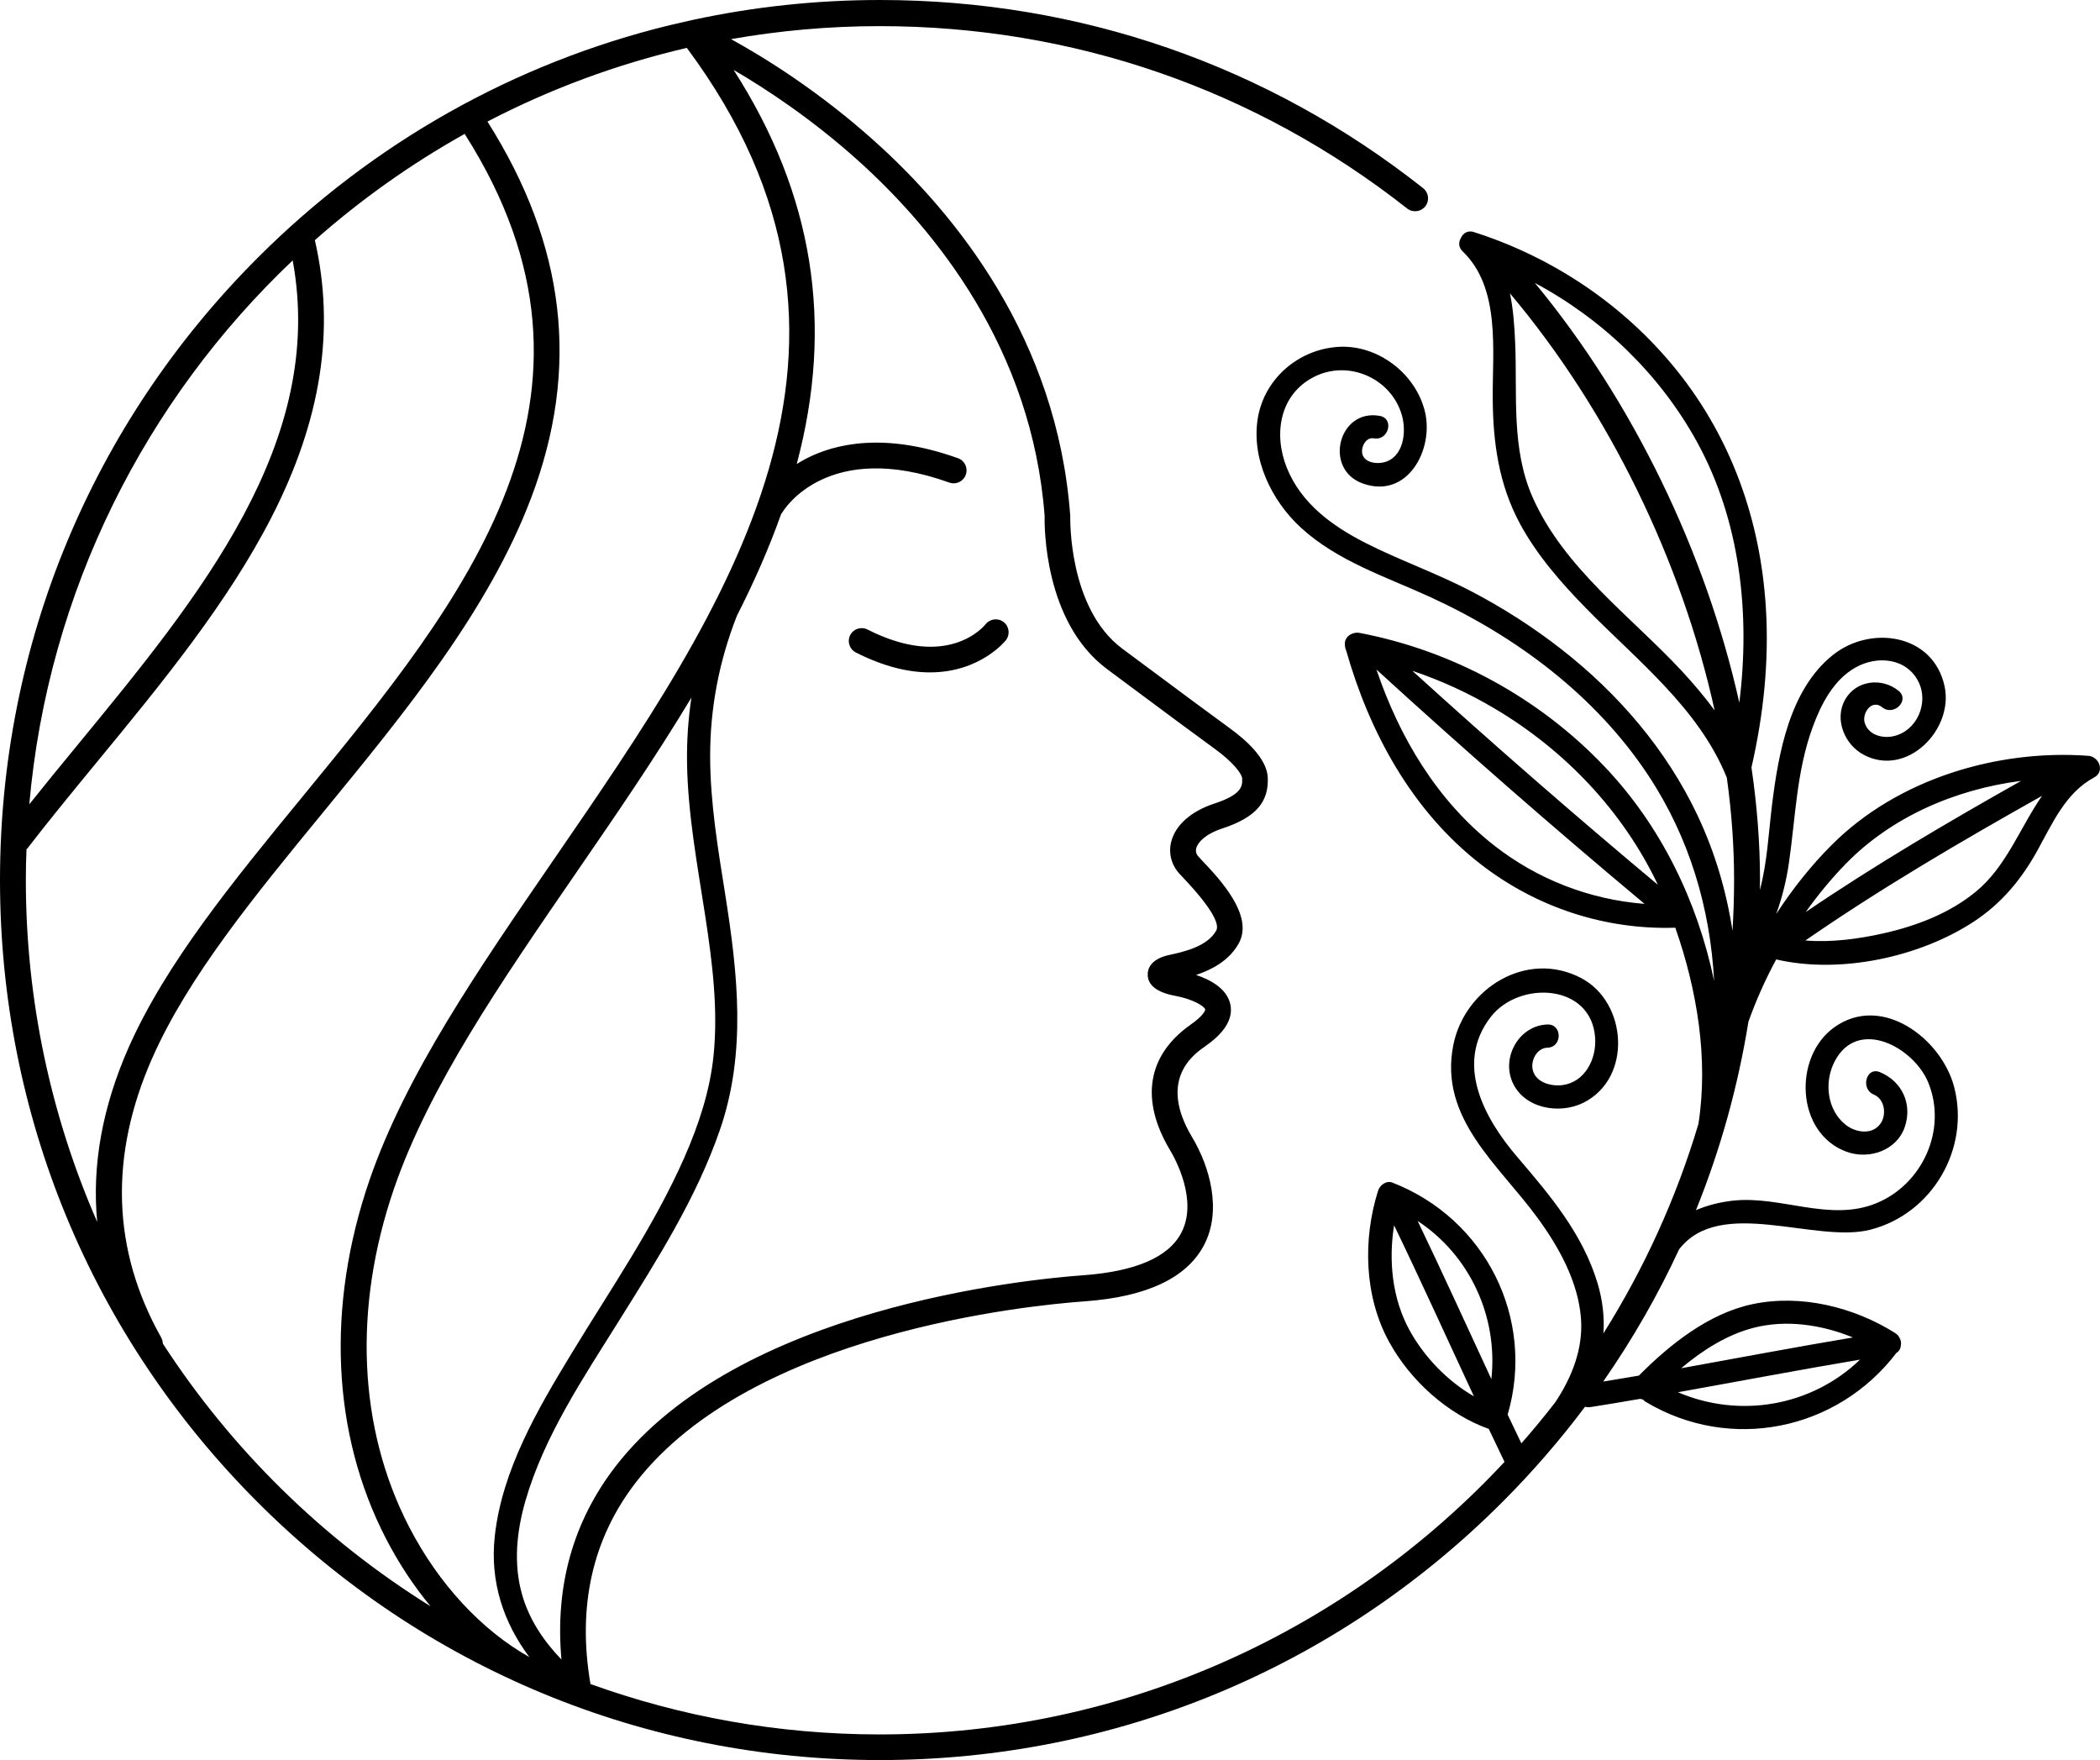 <?xml version="1.0" encoding="utf-8"?>
<!-- Generator: Adobe Illustrator 27.9.0, SVG Export Plug-In . SVG Version: 6.00 Build 0)  -->
<svg version="1.1" id="Layer_1" xmlns="http://www.w3.org/2000/svg" xmlns:xlink="http://www.w3.org/1999/xlink" x="0px" y="0px"
	 viewBox="0 0 292.52 245.15" style="enable-background:new 0 0 292.52 245.15;" xml:space="preserve">
<style type="text/css">
	.st0{fill:#000;}
</style>
<g>
	<path class="st0" d="M290.9,105.27c-12.71-0.93-26.54,3.23-35.7,12.36c-2.86,2.85-5.48,6.13-7.78,9.67
		c0.82-2.28,1.41-4.65,1.77-7.12c0.92-6.37,1.06-12.77,3.3-18.89c1.17-3.19,2.91-6.61,5.99-8.33c3.01-1.69,7.11-1.33,8.77,2.03
		c1.44,2.92-0.22,6.8-3.47,7.54c-1.57,0.36-3.53-0.15-4.04-1.87c-0.39-1.34,0.98-3.34,2.44-2.15c1.6,1.3,3.9-0.97,2.29-2.29
		c-2.32-1.89-5.93-1.51-7.47,1.25c-1.53,2.74-0.03,6.27,2.61,7.66c6.02,3.18,12.56-3.52,11.26-9.55
		c-1.58-7.31-10.28-8.56-15.55-4.36c-6.07,4.83-7.63,13.85-8.51,21.09c-0.47,3.91-0.65,7.83-1.67,11.65
		c0.01-0.47,0.02-0.93,0.02-1.4c0-5.12-0.41-10.37-1.19-15.67c1.67-7.27,2.47-14.75,2.01-22.21c-0.74-12.13-4.76-23.56-12.39-33.07
		c-7.24-9.02-17.14-15.71-28.14-19.24c-0.01,0-0.01,0-0.02-0.01c-0.04-0.01-0.07-0.03-0.11-0.04c-0.88-0.28-1.53,0.17-1.82,0.82
		c-0.34,0.56-0.37,1.29,0.25,1.88c5.3,5.1,4.13,13.82,4.18,20.52c0.04,6.14,0.86,11.98,3.81,17.43c2.38,4.39,5.72,8.2,9.19,11.75
		c7.1,7.25,15.73,13.95,19.61,23.6c0.67,4.81,1.01,9.58,1.01,14.23c0,2.38-0.08,4.73-0.22,7.08c-0.86-5.52-2.44-10.93-4.88-16.08
		c-4.32-9.14-11.05-16.97-19-23.16c-3.98-3.1-8.23-5.82-12.71-8.14c-4.74-2.46-9.79-4.22-14.55-6.64
		c-4.63-2.36-8.96-5.5-10.95-10.48c-1.87-4.67-1.01-10.19,3.8-12.64c4.77-2.43,10.77,0.17,12.24,5.36c0.66,2.31,0.25,5.89-2.55,6.55
		c-0.93,0.22-2.37,0.08-2.86-0.89c-0.48-0.94,0.28-2.68,1.49-2.46c2.04,0.39,2.9-2.73,0.86-3.12c-5.76-1.09-7.93,7.43-2.39,9.41
		c6.24,2.23,9.95-4.76,8.65-10.04c-1.32-5.36-6.68-9.4-12.21-8.98c-5.49,0.41-10.18,4.48-11.07,9.96
		c-0.91,5.63,1.92,11.47,6.02,15.22c5.09,4.66,11.77,6.8,17.93,9.62c12.03,5.5,23.11,13.76,30.46,24.89
		c5.75,8.7,8.61,18.5,9.16,28.61c-2.35-11.15-7.41-21.62-15.33-29.92c-9.08-9.53-21.14-16.09-34.06-18.55
		c-0.31-0.06-0.59-0.03-0.84,0.05c-0.01,0-0.02,0.01-0.04,0.01c-0.05,0.02-0.1,0.03-0.15,0.05c-0.65,0.25-1.14,0.86-1,1.69
		c0.01,0.22,0.06,0.44,0.16,0.63c3.25,11.46,9.18,22.35,18.71,29.76c7.75,6.02,17.33,9.19,27.14,8.87
		c3.03,8.62,4.64,18.29,3.22,27.34c-3.1,10.38-7.58,20.17-13.23,29.16c0.15-2.26-0.1-4.6-0.82-6.99
		c-2.05-6.83-6.59-12.22-11.14-17.53c-4.59-5.35-8.83-12.98-3.73-19.56c3.98-5.12,14.06-4.64,14.54,2.95
		c0.18,2.92-1.41,6.13-4.55,6.55c-1.53,0.2-3.64-0.32-4.12-2.01c-0.39-1.37,0.54-3.16,2.03-3.2c2.08-0.06,2.08-3.29,0-3.23
		c-3.88,0.11-6.42,4.44-4.9,7.99c1.6,3.73,6.58,4.59,9.94,2.89c6.8-3.44,6.08-13.96-0.34-17.34c-7.56-3.98-16.24,1.4-17.82,9.32
		c-2.04,10.23,6.35,16.69,11.73,24.07c2.96,4.05,5.65,8.86,6.05,13.97c0.33,4.24-1.26,8.24-3.58,11.72
		c-1.51,1.96-3.09,3.86-4.72,5.72c-0.64-1.33-1.28-2.66-1.91-4c3.91-13.41-3.12-27.3-16.06-32.32c-0.84-0.33-1.75,0.36-1.99,1.13
		c-2.14,6.79-1.94,14.75,1.55,21.08c2.93,5.33,8.09,10.03,13.87,12.1c0.72,1.53,1.46,3.06,2.19,4.59
		c-21.74,23.34-52.71,37.96-87.04,37.96c-14.13,0-27.69-2.48-40.28-7.02c-1.85-10.81,0.27-20.25,6.32-28.08
		c16.14-20.88,54.91-24.68,62.52-25.22c8.65-0.62,14.25-3.27,16.64-7.86c2.51-4.82,0.78-10.9-1.66-14.98
		c-4.82-8.04,0.19-11.56,1.84-12.71c2.72-1.89,3.89-3.85,3.47-5.81c-0.47-2.2-2.77-3.43-4.77-4.1c2.16-0.72,4.61-1.98,5.95-4.41
		c2.13-3.88-2.65-8.93-5.22-11.64l-0.36-0.39c-0.35-0.37-0.46-0.76-0.35-1.2c0.21-0.83,1.29-2,3.66-2.77
		c4.61-1.52,6.49-3.66,6.3-7.15c-0.14-2.57-3-5.16-5.38-6.87c-1.94-1.42-6.47-4.74-14.9-11.03c-7.55-5.64-7.23-18.31-7.23-18.43
		l0-0.1l-0.01-0.1c-1.84-24.5-15.88-41.86-27.34-52.12c-7.74-6.93-15.25-11.57-19.9-14.13c6.72-1.18,13.64-1.81,20.7-1.81
		c26.94,0,52.35,8.78,73.48,25.4c0.78,0.61,1.91,0.48,2.53-0.3c0.61-0.78,0.48-1.91-0.3-2.53C176.51,9.05,150.33,0,122.57,0
		c-8.85,0-17.55,0.94-26.01,2.76l-3.28,0.75C71.75,8.76,51.98,19.82,35.9,35.9C12.75,59.05,0,89.83,0,122.57
		c0,32.74,12.75,63.52,35.9,86.67c23.15,23.15,53.93,35.9,86.67,35.9s63.52-12.75,86.67-35.9c4.2-4.2,8.05-8.65,11.55-13.31
		c0.23,0.07,0.48,0.09,0.75,0.05c2.31-0.36,4.62-0.75,6.93-1.15c0.12,0.04,0.24,0.07,0.37,0.08c0.11,0.12,0.23,0.24,0.4,0.34
		c11.79,7.06,26.69,3.99,34.92-6.82c0.39-0.23,0.59-0.61,0.62-1.03c0.13-0.65-0.23-1.39-0.78-1.73c-5.78-3.63-13.15-5.46-19.92-4.02
		c-6.07,1.29-11.48,5.6-15.79,9.94c-1.66,0.29-3.31,0.56-4.97,0.83c4.07-5.85,7.6-12,10.57-18.41c5.73-7.44,18.96-0.77,26.65-2.74
		c8.6-2.21,13.88-11.23,11.68-19.82c-1.73-6.76-10.09-13.15-16.75-8.34c-5.73,4.14-5.31,14.74,1.76,17.31
		c3.12,1.13,7-0.17,8.11-3.49c1.07-3.21-0.42-6.33-3.47-7.6c-1.92-0.8-2.75,2.33-0.86,3.12c1.49,0.62,1.81,2.69,0.99,3.96
		c-1.11,1.72-3.48,1.37-4.88,0.27c-2.62-2.05-3.05-5.92-1.59-8.79c3.23-6.31,11.12-2,13.1,2.96c2.61,6.52-0.84,14.08-7.23,16.72
		c-6.49,2.68-13.27-1.05-19.93-0.35c-1.77,0.19-3.57,0.62-5.23,1.33c3.4-8.41,5.85-17.2,7.31-26.25c1.06-2.96,2.35-5.87,3.87-8.67
		c8.93,2.07,19.99-0.32,27.53-5.27c3.87-2.54,6.65-5.91,8.87-9.93c2.09-3.78,3.91-8.01,7.89-10.15
		C293.22,107.47,292.41,105.38,290.9,105.27z M208.07,117.71c-7.92-6.23-13.14-15.03-16.34-24.46
		c12.21,11.16,24.66,22.04,37.35,32.64C221.46,125.3,214.15,122.49,208.07,117.71z M196.73,93.43c4.01,1.35,7.88,3.12,11.54,5.3
		c9.75,5.8,17.81,14.27,22.67,24.51C219.33,113.54,207.93,103.6,196.73,93.43z M196.34,185.27c-2.41-4.39-2.94-9.66-2.15-14.61
		c3.81,7.89,7.42,15.88,11.12,23.82C201.56,192.32,198.34,188.92,196.34,185.27z M207.74,192.08c-3.41-7.35-6.76-14.73-10.27-22.03
		C204.74,174.84,208.69,183.39,207.74,192.08z M40.77,36.27c4.66,25.35-12.92,46.75-29.95,67.47c-2.24,2.72-4.53,5.51-6.74,8.28
		C6.7,82.3,20.29,55.69,40.77,36.27z M3.6,122.57c0-1.43,0.03-2.86,0.09-4.28c0.06-0.06,0.12-0.11,0.17-0.18
		c3.08-3.99,6.32-7.93,9.74-12.09C22.5,95.2,31.7,84,37.84,72c6.9-13.48,8.87-26.1,6.02-38.55c6.39-5.65,13.39-10.62,20.88-14.81
		c0.03,0.05,0.05,0.11,0.08,0.16c23.05,36.38-0.14,64.66-22.56,92.01c-9.85,12.01-19.15,23.36-24.35,35.1
		c-3.66,8.3-5.12,16.41-4.37,24.28C7.16,155.59,3.6,139.49,3.6,122.57z M22.68,187.13c-0.01-0.28-0.08-0.56-0.22-0.83
		c-6.86-12.18-7.28-25.28-1.25-38.94c5-11.3,14.15-22.46,23.84-34.27c11.31-13.79,23-28.05,28.94-43.75
		c6.82-18.01,4.83-35.15-6.09-52.41c8.69-4.52,18-7.99,27.77-10.26c30.76,41.34,5.76,77.72-18.43,112.9
		c-10.65,15.49-20.72,30.13-25.77,44.79c-6.05,17.61-5.24,35.34,2.29,49.93c1.77,3.43,3.87,6.6,6.21,9.43
		C45.02,214.42,32.26,201.9,22.68,187.13z M56.97,212.63c-7.07-13.71-7.81-30.44-2.08-47.1c4.89-14.2,14.82-28.64,25.33-43.92
		c5.51-8.01,11.1-16.14,16.09-24.45c-0.44,2.95-0.65,5.95-0.61,8.99c0.1,7.2,1.44,14.29,2.53,21.38c0.98,6.38,1.82,12.98,1.17,19.44
		c-0.49,4.91-2.08,9.72-4.06,14.22c-4.25,9.64-10.29,18.36-15.74,27.34c-4.72,7.77-9.67,16.22-10.68,25.43
		c-0.7,6.38,1.24,12.07,4.82,16.84C67.12,227.08,61.1,220.64,56.97,212.63z M72.7,222.01c-1.19-4.25-0.73-8.7,0.47-12.9
		c2.61-9.09,8.11-17.24,13.07-25.18c5.29-8.46,10.74-17.02,14.02-26.5c3.74-10.78,2.51-21.79,0.76-32.85
		c-1.01-6.35-2.08-12.71-2.1-19.16c-0.02-6.78,1.26-13.39,3.73-19.66c2.37-4.66,4.46-9.38,6.16-14.17c0.07-0.08,0.14-0.17,0.2-0.27
		c0.27-0.45,6.36-10.15,23.22-4.11c0.94,0.34,1.97-0.15,2.3-1.09c0.34-0.94-0.15-1.97-1.09-2.3c-10.23-3.67-17.12-2.01-21.1,0.03
		c-0.48,0.25-0.93,0.51-1.36,0.78c5.21-19.51,2.34-37.55-8.79-54.89c4.51,2.63,10.85,6.8,17.26,12.55
		c10.91,9.79,24.29,26.32,26.06,49.54c-0.03,1.43-0.09,14.79,8.67,21.34c8.44,6.3,12.99,9.64,14.94,11.06
		c2.79,2.01,3.87,3.61,3.9,4.15c0.05,1,0.12,2.23-3.83,3.53c-3.24,1.05-5.45,2.99-6.04,5.31c-0.42,1.64,0.03,3.3,1.22,4.56
		l0.37,0.39c4.58,4.83,5.07,6.71,4.68,7.43c-1.24,2.26-4.64,2.99-6.47,3.39c-2.7,0.56-3.09,1.97-3.08,2.76
		c0.02,1.49,1.31,2.48,3.84,2.95c2.57,0.48,4.08,1.49,4.17,1.89c0.03,0.12-0.25,0.88-2.01,2.11c-6.07,4.26-7.09,10.48-2.87,17.52
		c0.67,1.12,3.91,6.95,1.56,11.47c-1.77,3.41-6.38,5.4-13.7,5.93c-7.88,0.57-48.04,4.52-65.11,26.61
		c-5.93,7.68-8.46,16.71-7.54,26.91C75.72,228.55,73.69,225.55,72.7,222.01z M244.29,184.93c4.52-1.16,9.44-0.44,13.81,1.35
		c-7.99,1.34-15.95,2.85-23.93,4.29C237.18,188.04,240.57,185.89,244.29,184.93z M259.09,189.37c-6.72,6.48-16.74,8.24-25.36,4.54
		C242.18,192.4,250.62,190.79,259.09,189.37z M234.29,93.48c-7.17-7.7-16.43-14.34-20.8-24.21c-3-6.78-2.13-14.2-2.43-21.4
		c-0.1-2.41-0.26-4.77-0.73-7.01c13.78,16.35,23.93,37.3,28.51,58.08C237.44,97.04,235.91,95.23,234.29,93.48z M242.28,97.87
		C237.62,77,227.51,55.98,213.8,39.41c9.4,5.02,17.36,12.68,22.54,22.06C242.43,72.51,243.82,85.46,242.28,97.87z M257.05,120.37
		c6.41-6.6,15.34-10.44,24.48-11.61c-10.2,5.75-20.32,11.69-30,18.27C253.23,124.64,255.08,122.4,257.05,120.37z M275.28,124.15
		c-3.72,3.07-8.32,4.81-12.98,5.86c-3.51,0.78-7.2,1.27-10.82,0.98c10.59-7.32,21.74-13.84,32.97-20.15
		C281.4,115.23,279.49,120.67,275.28,124.15z"/>
	<path class="st0" d="M119.22,90.88c4.02,2.04,7.46,2.77,10.31,2.77c7.05,0,10.55-4.43,10.6-4.5c0.6-0.79,0.45-1.92-0.34-2.52
		c-0.79-0.6-1.91-0.45-2.52,0.33c-0.23,0.29-5.27,6.38-16.43,0.72c-0.89-0.45-1.97-0.1-2.42,0.79
		C117.98,89.34,118.33,90.43,119.22,90.88z"/>
</g>
</svg>

